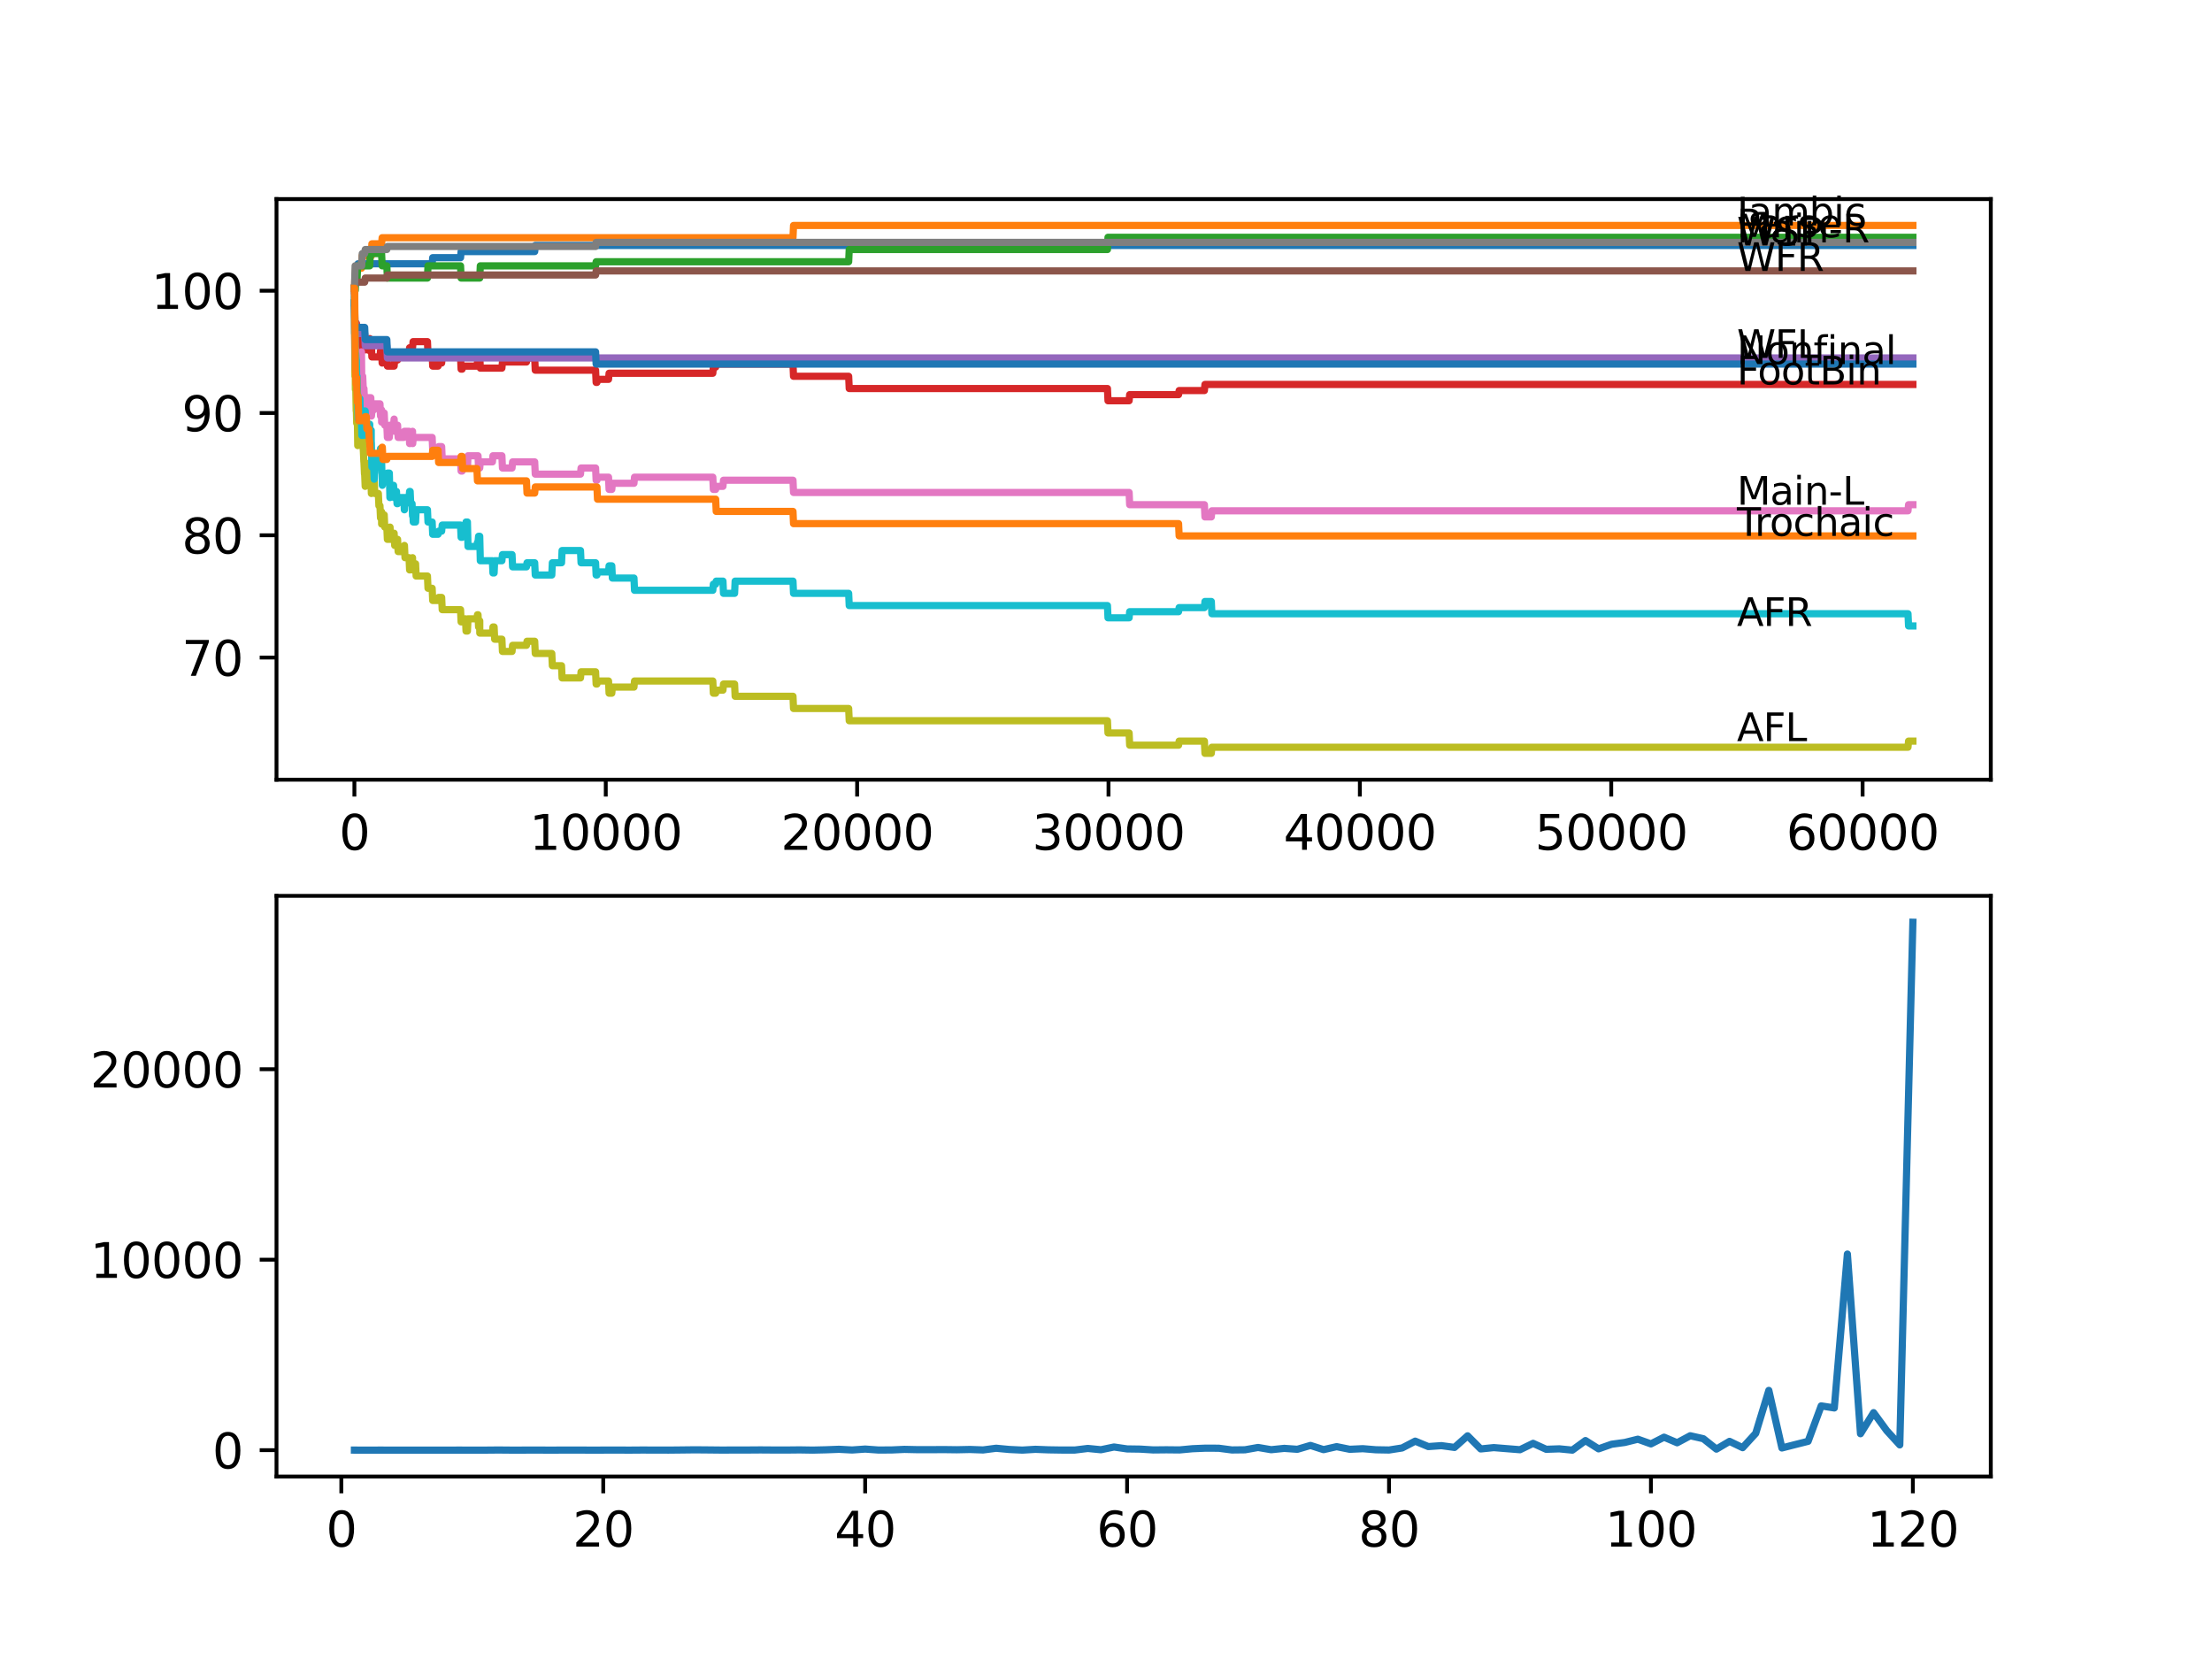 <?xml version="1.0" encoding="utf-8" standalone="no"?>
<!DOCTYPE svg PUBLIC "-//W3C//DTD SVG 1.1//EN"
  "http://www.w3.org/Graphics/SVG/1.1/DTD/svg11.dtd">
<svg xmlns:xlink="http://www.w3.org/1999/xlink" width="460.8pt" height="345.6pt" viewBox="0 0 460.8 345.6" xmlns="http://www.w3.org/2000/svg" version="1.1">
 <defs>
  <style type="text/css">*{stroke-linejoin: round; stroke-linecap: butt}</style>
 </defs>
 <g id="figure_1">
  <g id="patch_1">
   <path d="M 0 345.6 
L 460.8 345.6 
L 460.8 0 
L 0 0 
z
" style="fill: #ffffff"/>
  </g>
  <g id="axes_1">
   <g id="patch_2">
    <path d="M 57.6 162.432 
L 414.72 162.432 
L 414.72 41.472 
L 57.6 41.472 
z
" style="fill: #ffffff"/>
   </g>
   <g id="matplotlib.axis_1">
    <g id="xtick_1">
     <g id="line2d_1">
      <defs>
       <path id="ma159b673d4" d="M 0 0 
L 0 3.5 
" style="stroke: #000000; stroke-width: 0.8"/>
      </defs>
      <g>
       <use xlink:href="#ma159b673d4" x="73.827" y="162.432" style="stroke: #000000; stroke-width: 0.8"/>
      </g>
     </g>
     <g id="text_1">
      <!-- 0 -->
      <g transform="translate(70.646 177.03)scale(0.1 -0.1)">
       <defs>
        <path id="DejaVuSans-30" d="M 2034 4250 
Q 1547 4250 1301 3770 
Q 1056 3291 1056 2328 
Q 1056 1369 1301 889 
Q 1547 409 2034 409 
Q 2525 409 2770 889 
Q 3016 1369 3016 2328 
Q 3016 3291 2770 3770 
Q 2525 4250 2034 4250 
z
M 2034 4750 
Q 2819 4750 3233 4129 
Q 3647 3509 3647 2328 
Q 3647 1150 3233 529 
Q 2819 -91 2034 -91 
Q 1250 -91 836 529 
Q 422 1150 422 2328 
Q 422 3509 836 4129 
Q 1250 4750 2034 4750 
z
" transform="scale(0.016)"/>
       </defs>
       <use xlink:href="#DejaVuSans-30"/>
      </g>
     </g>
    </g>
    <g id="xtick_2">
     <g id="line2d_2">
      <g>
       <use xlink:href="#ma159b673d4" x="126.192" y="162.432" style="stroke: #000000; stroke-width: 0.8"/>
      </g>
     </g>
     <g id="text_2">
      <!-- 10000 -->
      <g transform="translate(110.286 177.03)scale(0.1 -0.1)">
       <defs>
        <path id="DejaVuSans-31" d="M 794 531 
L 1825 531 
L 1825 4091 
L 703 3866 
L 703 4441 
L 1819 4666 
L 2450 4666 
L 2450 531 
L 3481 531 
L 3481 0 
L 794 0 
L 794 531 
z
" transform="scale(0.016)"/>
       </defs>
       <use xlink:href="#DejaVuSans-31"/>
       <use xlink:href="#DejaVuSans-30" x="63.623"/>
       <use xlink:href="#DejaVuSans-30" x="127.246"/>
       <use xlink:href="#DejaVuSans-30" x="190.869"/>
       <use xlink:href="#DejaVuSans-30" x="254.492"/>
      </g>
     </g>
    </g>
    <g id="xtick_3">
     <g id="line2d_3">
      <g>
       <use xlink:href="#ma159b673d4" x="178.556" y="162.432" style="stroke: #000000; stroke-width: 0.8"/>
      </g>
     </g>
     <g id="text_3">
      <!-- 20000 -->
      <g transform="translate(162.65 177.03)scale(0.1 -0.1)">
       <defs>
        <path id="DejaVuSans-32" d="M 1228 531 
L 3431 531 
L 3431 0 
L 469 0 
L 469 531 
Q 828 903 1448 1529 
Q 2069 2156 2228 2338 
Q 2531 2678 2651 2914 
Q 2772 3150 2772 3378 
Q 2772 3750 2511 3984 
Q 2250 4219 1831 4219 
Q 1534 4219 1204 4116 
Q 875 4013 500 3803 
L 500 4441 
Q 881 4594 1212 4672 
Q 1544 4750 1819 4750 
Q 2544 4750 2975 4387 
Q 3406 4025 3406 3419 
Q 3406 3131 3298 2873 
Q 3191 2616 2906 2266 
Q 2828 2175 2409 1742 
Q 1991 1309 1228 531 
z
" transform="scale(0.016)"/>
       </defs>
       <use xlink:href="#DejaVuSans-32"/>
       <use xlink:href="#DejaVuSans-30" x="63.623"/>
       <use xlink:href="#DejaVuSans-30" x="127.246"/>
       <use xlink:href="#DejaVuSans-30" x="190.869"/>
       <use xlink:href="#DejaVuSans-30" x="254.492"/>
      </g>
     </g>
    </g>
    <g id="xtick_4">
     <g id="line2d_4">
      <g>
       <use xlink:href="#ma159b673d4" x="230.921" y="162.432" style="stroke: #000000; stroke-width: 0.8"/>
      </g>
     </g>
     <g id="text_4">
      <!-- 30000 -->
      <g transform="translate(215.015 177.03)scale(0.1 -0.1)">
       <defs>
        <path id="DejaVuSans-33" d="M 2597 2516 
Q 3050 2419 3304 2112 
Q 3559 1806 3559 1356 
Q 3559 666 3084 287 
Q 2609 -91 1734 -91 
Q 1441 -91 1130 -33 
Q 819 25 488 141 
L 488 750 
Q 750 597 1062 519 
Q 1375 441 1716 441 
Q 2309 441 2620 675 
Q 2931 909 2931 1356 
Q 2931 1769 2642 2001 
Q 2353 2234 1838 2234 
L 1294 2234 
L 1294 2753 
L 1863 2753 
Q 2328 2753 2575 2939 
Q 2822 3125 2822 3475 
Q 2822 3834 2567 4026 
Q 2313 4219 1838 4219 
Q 1578 4219 1281 4162 
Q 984 4106 628 3988 
L 628 4550 
Q 988 4650 1302 4700 
Q 1616 4750 1894 4750 
Q 2613 4750 3031 4423 
Q 3450 4097 3450 3541 
Q 3450 3153 3228 2886 
Q 3006 2619 2597 2516 
z
" transform="scale(0.016)"/>
       </defs>
       <use xlink:href="#DejaVuSans-33"/>
       <use xlink:href="#DejaVuSans-30" x="63.623"/>
       <use xlink:href="#DejaVuSans-30" x="127.246"/>
       <use xlink:href="#DejaVuSans-30" x="190.869"/>
       <use xlink:href="#DejaVuSans-30" x="254.492"/>
      </g>
     </g>
    </g>
    <g id="xtick_5">
     <g id="line2d_5">
      <g>
       <use xlink:href="#ma159b673d4" x="283.285" y="162.432" style="stroke: #000000; stroke-width: 0.8"/>
      </g>
     </g>
     <g id="text_5">
      <!-- 40000 -->
      <g transform="translate(267.379 177.03)scale(0.1 -0.1)">
       <defs>
        <path id="DejaVuSans-34" d="M 2419 4116 
L 825 1625 
L 2419 1625 
L 2419 4116 
z
M 2253 4666 
L 3047 4666 
L 3047 1625 
L 3713 1625 
L 3713 1100 
L 3047 1100 
L 3047 0 
L 2419 0 
L 2419 1100 
L 313 1100 
L 313 1709 
L 2253 4666 
z
" transform="scale(0.016)"/>
       </defs>
       <use xlink:href="#DejaVuSans-34"/>
       <use xlink:href="#DejaVuSans-30" x="63.623"/>
       <use xlink:href="#DejaVuSans-30" x="127.246"/>
       <use xlink:href="#DejaVuSans-30" x="190.869"/>
       <use xlink:href="#DejaVuSans-30" x="254.492"/>
      </g>
     </g>
    </g>
    <g id="xtick_6">
     <g id="line2d_6">
      <g>
       <use xlink:href="#ma159b673d4" x="335.65" y="162.432" style="stroke: #000000; stroke-width: 0.8"/>
      </g>
     </g>
     <g id="text_6">
      <!-- 50000 -->
      <g transform="translate(319.744 177.03)scale(0.1 -0.1)">
       <defs>
        <path id="DejaVuSans-35" d="M 691 4666 
L 3169 4666 
L 3169 4134 
L 1269 4134 
L 1269 2991 
Q 1406 3038 1543 3061 
Q 1681 3084 1819 3084 
Q 2600 3084 3056 2656 
Q 3513 2228 3513 1497 
Q 3513 744 3044 326 
Q 2575 -91 1722 -91 
Q 1428 -91 1123 -41 
Q 819 9 494 109 
L 494 744 
Q 775 591 1075 516 
Q 1375 441 1709 441 
Q 2250 441 2565 725 
Q 2881 1009 2881 1497 
Q 2881 1984 2565 2268 
Q 2250 2553 1709 2553 
Q 1456 2553 1204 2497 
Q 953 2441 691 2322 
L 691 4666 
z
" transform="scale(0.016)"/>
       </defs>
       <use xlink:href="#DejaVuSans-35"/>
       <use xlink:href="#DejaVuSans-30" x="63.623"/>
       <use xlink:href="#DejaVuSans-30" x="127.246"/>
       <use xlink:href="#DejaVuSans-30" x="190.869"/>
       <use xlink:href="#DejaVuSans-30" x="254.492"/>
      </g>
     </g>
    </g>
    <g id="xtick_7">
     <g id="line2d_7">
      <g>
       <use xlink:href="#ma159b673d4" x="388.014" y="162.432" style="stroke: #000000; stroke-width: 0.8"/>
      </g>
     </g>
     <g id="text_7">
      <!-- 60000 -->
      <g transform="translate(372.108 177.03)scale(0.1 -0.1)">
       <defs>
        <path id="DejaVuSans-36" d="M 2113 2584 
Q 1688 2584 1439 2293 
Q 1191 2003 1191 1497 
Q 1191 994 1439 701 
Q 1688 409 2113 409 
Q 2538 409 2786 701 
Q 3034 994 3034 1497 
Q 3034 2003 2786 2293 
Q 2538 2584 2113 2584 
z
M 3366 4563 
L 3366 3988 
Q 3128 4100 2886 4159 
Q 2644 4219 2406 4219 
Q 1781 4219 1451 3797 
Q 1122 3375 1075 2522 
Q 1259 2794 1537 2939 
Q 1816 3084 2150 3084 
Q 2853 3084 3261 2657 
Q 3669 2231 3669 1497 
Q 3669 778 3244 343 
Q 2819 -91 2113 -91 
Q 1303 -91 875 529 
Q 447 1150 447 2328 
Q 447 3434 972 4092 
Q 1497 4750 2381 4750 
Q 2619 4750 2861 4703 
Q 3103 4656 3366 4563 
z
" transform="scale(0.016)"/>
       </defs>
       <use xlink:href="#DejaVuSans-36"/>
       <use xlink:href="#DejaVuSans-30" x="63.623"/>
       <use xlink:href="#DejaVuSans-30" x="127.246"/>
       <use xlink:href="#DejaVuSans-30" x="190.869"/>
       <use xlink:href="#DejaVuSans-30" x="254.492"/>
      </g>
     </g>
    </g>
   </g>
   <g id="matplotlib.axis_2">
    <g id="ytick_1">
     <g id="line2d_8">
      <defs>
       <path id="m64210c81cc" d="M 0 0 
L -3.5 0 
" style="stroke: #000000; stroke-width: 0.8"/>
      </defs>
      <g>
       <use xlink:href="#m64210c81cc" x="57.6" y="136.979" style="stroke: #000000; stroke-width: 0.8"/>
      </g>
     </g>
     <g id="text_8">
      <!-- 70 -->
      <g transform="translate(37.875 140.778)scale(0.1 -0.1)">
       <defs>
        <path id="DejaVuSans-37" d="M 525 4666 
L 3525 4666 
L 3525 4397 
L 1831 0 
L 1172 0 
L 2766 4134 
L 525 4134 
L 525 4666 
z
" transform="scale(0.016)"/>
       </defs>
       <use xlink:href="#DejaVuSans-37"/>
       <use xlink:href="#DejaVuSans-30" x="63.623"/>
      </g>
     </g>
    </g>
    <g id="ytick_2">
     <g id="line2d_9">
      <g>
       <use xlink:href="#m64210c81cc" x="57.6" y="111.505" style="stroke: #000000; stroke-width: 0.8"/>
      </g>
     </g>
     <g id="text_9">
      <!-- 80 -->
      <g transform="translate(37.875 115.304)scale(0.1 -0.1)">
       <defs>
        <path id="DejaVuSans-38" d="M 2034 2216 
Q 1584 2216 1326 1975 
Q 1069 1734 1069 1313 
Q 1069 891 1326 650 
Q 1584 409 2034 409 
Q 2484 409 2743 651 
Q 3003 894 3003 1313 
Q 3003 1734 2745 1975 
Q 2488 2216 2034 2216 
z
M 1403 2484 
Q 997 2584 770 2862 
Q 544 3141 544 3541 
Q 544 4100 942 4425 
Q 1341 4750 2034 4750 
Q 2731 4750 3128 4425 
Q 3525 4100 3525 3541 
Q 3525 3141 3298 2862 
Q 3072 2584 2669 2484 
Q 3125 2378 3379 2068 
Q 3634 1759 3634 1313 
Q 3634 634 3220 271 
Q 2806 -91 2034 -91 
Q 1263 -91 848 271 
Q 434 634 434 1313 
Q 434 1759 690 2068 
Q 947 2378 1403 2484 
z
M 1172 3481 
Q 1172 3119 1398 2916 
Q 1625 2713 2034 2713 
Q 2441 2713 2670 2916 
Q 2900 3119 2900 3481 
Q 2900 3844 2670 4047 
Q 2441 4250 2034 4250 
Q 1625 4250 1398 4047 
Q 1172 3844 1172 3481 
z
" transform="scale(0.016)"/>
       </defs>
       <use xlink:href="#DejaVuSans-38"/>
       <use xlink:href="#DejaVuSans-30" x="63.623"/>
      </g>
     </g>
    </g>
    <g id="ytick_3">
     <g id="line2d_10">
      <g>
       <use xlink:href="#m64210c81cc" x="57.6" y="86.031" style="stroke: #000000; stroke-width: 0.8"/>
      </g>
     </g>
     <g id="text_10">
      <!-- 90 -->
      <g transform="translate(37.875 89.83)scale(0.1 -0.1)">
       <defs>
        <path id="DejaVuSans-39" d="M 703 97 
L 703 672 
Q 941 559 1184 500 
Q 1428 441 1663 441 
Q 2288 441 2617 861 
Q 2947 1281 2994 2138 
Q 2813 1869 2534 1725 
Q 2256 1581 1919 1581 
Q 1219 1581 811 2004 
Q 403 2428 403 3163 
Q 403 3881 828 4315 
Q 1253 4750 1959 4750 
Q 2769 4750 3195 4129 
Q 3622 3509 3622 2328 
Q 3622 1225 3098 567 
Q 2575 -91 1691 -91 
Q 1453 -91 1209 -44 
Q 966 3 703 97 
z
M 1959 2075 
Q 2384 2075 2632 2365 
Q 2881 2656 2881 3163 
Q 2881 3666 2632 3958 
Q 2384 4250 1959 4250 
Q 1534 4250 1286 3958 
Q 1038 3666 1038 3163 
Q 1038 2656 1286 2365 
Q 1534 2075 1959 2075 
z
" transform="scale(0.016)"/>
       </defs>
       <use xlink:href="#DejaVuSans-39"/>
       <use xlink:href="#DejaVuSans-30" x="63.623"/>
      </g>
     </g>
    </g>
    <g id="ytick_4">
     <g id="line2d_11">
      <g>
       <use xlink:href="#m64210c81cc" x="57.6" y="60.556" style="stroke: #000000; stroke-width: 0.8"/>
      </g>
     </g>
     <g id="text_11">
      <!-- 100 -->
      <g transform="translate(31.512 64.356)scale(0.1 -0.1)">
       <use xlink:href="#DejaVuSans-31"/>
       <use xlink:href="#DejaVuSans-30" x="63.623"/>
       <use xlink:href="#DejaVuSans-30" x="127.246"/>
      </g>
     </g>
    </g>
   </g>
   <g id="line2d_12">
    <path d="M 73.833 60.047 
L 73.859 60.047 
L 73.974 58.773 
L 73.99 58.773 
L 74.105 57.5 
L 74.246 57.5 
L 74.362 56.226 
L 74.456 56.226 
L 74.571 54.952 
L 90.024 54.952 
L 90.139 53.678 
L 95.941 53.678 
L 96.056 52.405 
L 111.389 52.405 
L 111.504 51.131 
L 398.487 51.131 
L 398.487 51.131 
" clip-path="url(#pbe431dd20f)" style="fill: none; stroke: #1f77b4; stroke-width: 1.5; stroke-linecap: square"/>
   </g>
   <g id="line2d_13">
    <path d="M 73.833 60.556 
L 73.838 60.556 
L 73.953 57.16 
L 73.99 57.16 
L 74.105 55.886 
L 75.299 55.886 
L 75.414 53.339 
L 77.357 53.339 
L 77.472 50.791 
L 79.493 50.791 
L 79.609 49.518 
L 165.193 49.518 
L 165.308 46.97 
L 398.487 46.97 
L 398.487 46.97 
" clip-path="url(#pbe431dd20f)" style="fill: none; stroke: #ff7f0e; stroke-width: 1.5; stroke-linecap: square"/>
   </g>
   <g id="line2d_14">
    <path d="M 73.833 60.047 
L 73.838 60.047 
L 73.859 64.293 
L 73.943 57.924 
L 73.99 57.924 
L 74.016 60.472 
L 74.1 57.924 
L 74.393 57.924 
L 74.508 55.377 
L 77.022 55.377 
L 77.137 52.829 
L 79.493 52.829 
L 79.609 55.377 
L 80.583 55.377 
L 80.698 57.924 
L 89.045 57.924 
L 89.16 55.377 
L 95.941 55.377 
L 96.056 57.924 
L 99.942 57.924 
L 100.057 55.377 
L 124.071 55.377 
L 124.186 54.528 
L 176.792 54.528 
L 176.907 51.98 
L 230.701 51.98 
L 230.816 49.433 
L 398.487 49.433 
L 398.487 49.433 
" clip-path="url(#pbe431dd20f)" style="fill: none; stroke: #2ca02c; stroke-width: 1.5; stroke-linecap: square"/>
   </g>
   <g id="line2d_15">
    <path d="M 73.833 63.104 
L 73.838 63.104 
L 73.943 72.869 
L 73.964 71.383 
L 73.974 71.383 
L 74.021 73.081 
L 74.089 69.897 
L 74.1 69.897 
L 74.22 67.35 
L 74.246 67.35 
L 74.325 69.897 
L 74.356 69.048 
L 74.393 68.199 
L 74.398 70.746 
L 74.456 70.746 
L 74.493 73.294 
L 74.566 72.02 
L 74.602 72.02 
L 74.723 70.322 
L 75.299 70.322 
L 75.414 72.869 
L 75.556 72.869 
L 75.671 71.595 
L 75.817 71.595 
L 75.933 70.322 
L 75.969 70.322 
L 76.084 72.869 
L 76.31 72.869 
L 76.425 72.232 
L 76.828 72.232 
L 76.943 71.383 
L 77.011 71.383 
L 77.022 70.534 
L 77.027 73.081 
L 77.111 73.081 
L 77.247 73.081 
L 77.357 71.808 
L 77.472 74.355 
L 79.153 74.355 
L 79.268 73.081 
L 79.493 73.081 
L 79.609 75.629 
L 79.645 75.629 
L 79.76 74.992 
L 80.038 74.992 
L 80.153 73.718 
L 80.583 73.718 
L 80.698 76.266 
L 82.106 76.266 
L 82.222 74.992 
L 82.824 74.992 
L 82.939 73.718 
L 85.212 73.718 
L 85.327 72.444 
L 85.939 72.444 
L 86.055 71.171 
L 89.045 71.171 
L 89.16 73.718 
L 90.024 73.718 
L 90.139 76.266 
L 91.26 76.266 
L 91.375 75.629 
L 92.003 75.629 
L 92.118 74.355 
L 95.941 74.355 
L 96.056 76.902 
L 96.271 76.902 
L 96.386 76.266 
L 99.35 76.266 
L 99.465 75.416 
L 99.58 75.416 
L 99.696 74.143 
L 99.942 74.143 
L 100.057 76.69 
L 104.555 76.69 
L 104.67 75.416 
L 109.671 75.416 
L 109.786 74.567 
L 111.389 74.567 
L 111.504 77.115 
L 124.071 77.115 
L 124.186 79.662 
L 124.354 79.662 
L 124.469 79.025 
L 126.768 79.025 
L 126.883 77.752 
L 148.489 77.752 
L 148.604 76.478 
L 149.086 76.478 
L 149.201 75.841 
L 165.193 75.841 
L 165.308 78.388 
L 176.792 78.388 
L 176.907 80.936 
L 230.701 80.936 
L 230.816 83.483 
L 235.215 83.483 
L 235.33 82.209 
L 245.52 82.209 
L 245.635 81.36 
L 250.898 81.36 
L 251.013 80.087 
L 398.487 80.087 
L 398.487 80.087 
" clip-path="url(#pbe431dd20f)" style="fill: none; stroke: #d62728; stroke-width: 1.5; stroke-linecap: square"/>
   </g>
   <g id="line2d_16">
    <path d="M 73.833 60.556 
L 73.838 60.556 
L 73.937 67.35 
L 73.958 66.925 
L 73.99 66.925 
L 74.105 69.472 
L 75.969 69.472 
L 76.084 72.02 
L 80.583 72.02 
L 80.698 74.567 
L 398.487 74.567 
L 398.487 74.567 
" clip-path="url(#pbe431dd20f)" style="fill: none; stroke: #9467bd; stroke-width: 1.5; stroke-linecap: square"/>
   </g>
   <g id="line2d_17">
    <path d="M 73.833 60.047 
L 73.843 60.047 
L 73.958 58.773 
L 75.969 58.773 
L 76.084 57.924 
L 80.583 57.924 
L 80.698 57.287 
L 124.071 57.287 
L 124.186 56.438 
L 398.487 56.438 
L 398.487 56.438 
" clip-path="url(#pbe431dd20f)" style="fill: none; stroke: #8c564b; stroke-width: 1.5; stroke-linecap: square"/>
   </g>
   <g id="line2d_18">
    <path d="M 73.833 63.104 
L 73.838 63.104 
L 73.943 75.841 
L 73.969 75.204 
L 74.026 72.657 
L 74.084 73.294 
L 74.1 73.294 
L 74.11 75.841 
L 74.21 74.567 
L 74.246 74.567 
L 74.304 77.115 
L 74.356 75.841 
L 74.493 75.841 
L 74.524 78.388 
L 74.602 75.841 
L 74.969 75.841 
L 75.084 74.567 
L 75.262 74.567 
L 75.299 73.294 
L 75.351 78.388 
L 75.357 78.388 
L 75.556 78.388 
L 75.671 80.936 
L 75.817 80.936 
L 75.933 83.483 
L 75.969 83.483 
L 76.074 86.031 
L 76.079 84.757 
L 76.257 84.757 
L 76.372 82.846 
L 77.247 82.846 
L 77.362 86.667 
L 77.383 86.667 
L 77.498 85.394 
L 77.849 85.394 
L 77.964 84.12 
L 79.153 84.12 
L 79.268 86.667 
L 79.436 86.667 
L 79.493 85.394 
L 79.499 87.941 
L 79.54 87.941 
L 79.588 87.941 
L 79.703 86.031 
L 80.038 86.031 
L 80.153 88.578 
L 80.583 88.578 
L 80.698 91.125 
L 81.106 91.125 
L 81.227 88.578 
L 81.986 88.578 
L 82.101 87.304 
L 82.106 87.304 
L 82.222 89.852 
L 82.593 89.852 
L 82.709 88.578 
L 82.824 88.578 
L 82.939 91.125 
L 84.117 91.125 
L 84.232 89.852 
L 85.212 89.852 
L 85.327 92.399 
L 85.442 92.399 
L 85.557 91.125 
L 85.84 91.125 
L 85.939 89.852 
L 85.945 92.399 
L 85.976 92.399 
L 86.091 91.125 
L 90.024 91.125 
L 90.139 93.673 
L 91.26 93.673 
L 91.375 93.036 
L 92.003 93.036 
L 92.118 95.583 
L 95.941 95.583 
L 96.056 98.131 
L 96.271 98.131 
L 96.386 97.494 
L 97.371 97.494 
L 97.491 94.947 
L 99.58 94.947 
L 99.696 97.494 
L 99.936 97.494 
L 100.052 96.22 
L 102.576 96.22 
L 102.691 94.947 
L 104.555 94.947 
L 104.67 97.494 
L 106.665 97.494 
L 106.78 96.22 
L 111.389 96.22 
L 111.504 98.768 
L 120.929 98.768 
L 121.045 97.494 
L 124.071 97.494 
L 124.186 100.041 
L 124.354 100.041 
L 124.469 99.405 
L 126.768 99.405 
L 126.883 101.952 
L 127.449 101.952 
L 127.564 100.678 
L 132.067 100.678 
L 132.182 99.405 
L 148.489 99.405 
L 148.604 101.952 
L 149.086 101.952 
L 149.201 101.315 
L 150.604 101.315 
L 150.719 100.041 
L 165.193 100.041 
L 165.308 102.589 
L 235.215 102.589 
L 235.33 105.136 
L 250.898 105.136 
L 251.013 107.684 
L 252.338 107.684 
L 252.453 106.41 
L 397.471 106.41 
L 397.587 105.136 
L 398.487 105.136 
L 398.487 105.136 
" clip-path="url(#pbe431dd20f)" style="fill: none; stroke: #e377c2; stroke-width: 1.5; stroke-linecap: square"/>
   </g>
   <g id="line2d_19">
    <path d="M 73.833 60.047 
L 73.843 60.047 
L 73.979 55.377 
L 75.346 55.377 
L 75.461 52.829 
L 75.969 52.829 
L 76.084 51.98 
L 80.583 51.98 
L 80.698 51.343 
L 124.071 51.343 
L 124.186 50.494 
L 398.487 50.494 
L 398.487 50.494 
" clip-path="url(#pbe431dd20f)" style="fill: none; stroke: #7f7f7f; stroke-width: 1.5; stroke-linecap: square"/>
   </g>
   <g id="line2d_20">
    <path d="M 73.833 63.104 
L 73.838 63.104 
L 73.943 78.388 
L 73.974 75.629 
L 73.99 74.78 
L 74.032 81.148 
L 74.058 79.238 
L 74.084 79.238 
L 74.205 85.606 
L 74.246 85.606 
L 74.304 88.153 
L 74.356 86.031 
L 74.393 85.181 
L 74.398 87.729 
L 74.456 87.729 
L 74.524 92.824 
L 74.571 91.55 
L 74.592 91.55 
L 74.712 88.578 
L 74.927 88.578 
L 74.969 91.125 
L 75.037 89.852 
L 75.262 89.852 
L 75.299 88.578 
L 75.304 91.125 
L 75.367 91.125 
L 75.556 91.125 
L 75.671 93.673 
L 75.686 93.673 
L 75.802 96.22 
L 75.817 96.22 
L 75.933 98.768 
L 75.969 98.768 
L 76.074 101.315 
L 76.079 100.041 
L 76.257 100.041 
L 76.372 98.131 
L 76.828 98.131 
L 76.943 97.282 
L 77.011 97.282 
L 77.022 96.433 
L 77.027 98.98 
L 77.111 98.98 
L 77.247 98.98 
L 77.362 102.801 
L 77.383 102.801 
L 77.498 101.527 
L 77.849 101.527 
L 77.959 100.254 
L 78.074 102.801 
L 78.818 102.801 
L 78.933 105.349 
L 79.153 105.349 
L 79.268 107.896 
L 79.436 107.896 
L 79.493 106.622 
L 79.499 109.17 
L 79.54 109.17 
L 79.588 109.17 
L 79.703 107.259 
L 80.038 107.259 
L 80.153 109.807 
L 80.583 109.807 
L 80.698 112.354 
L 81.106 112.354 
L 81.227 109.807 
L 81.253 109.807 
L 81.368 112.354 
L 81.986 112.354 
L 82.101 111.08 
L 82.106 111.08 
L 82.222 113.628 
L 82.593 113.628 
L 82.709 112.354 
L 82.824 112.354 
L 82.939 114.901 
L 84.117 114.901 
L 84.232 113.628 
L 84.253 113.628 
L 84.368 116.175 
L 85.212 116.175 
L 85.327 118.723 
L 85.442 118.723 
L 85.557 117.449 
L 85.84 117.449 
L 85.939 116.175 
L 85.945 118.723 
L 85.976 118.723 
L 86.091 117.449 
L 86.573 117.449 
L 86.688 119.996 
L 89.045 119.996 
L 89.16 122.544 
L 90.024 122.544 
L 90.139 125.091 
L 91.26 125.091 
L 91.375 124.454 
L 92.003 124.454 
L 92.118 127.002 
L 95.941 127.002 
L 96.056 129.549 
L 96.271 129.549 
L 96.386 128.912 
L 96.967 128.912 
L 97.083 131.46 
L 97.371 131.46 
L 97.491 128.912 
L 99.35 128.912 
L 99.465 128.063 
L 99.58 128.063 
L 99.696 130.61 
L 99.936 130.61 
L 99.942 129.337 
L 99.947 131.884 
L 100.041 131.884 
L 102.576 131.884 
L 102.691 130.61 
L 102.932 130.61 
L 103.047 133.158 
L 104.555 133.158 
L 104.67 135.705 
L 106.665 135.705 
L 106.78 134.432 
L 109.671 134.432 
L 109.786 133.582 
L 111.389 133.582 
L 111.504 136.13 
L 114.949 136.13 
L 115.065 138.677 
L 116.976 138.677 
L 117.091 141.225 
L 120.929 141.225 
L 121.045 139.951 
L 124.071 139.951 
L 124.186 142.498 
L 124.354 142.498 
L 124.469 141.862 
L 126.768 141.862 
L 126.883 144.409 
L 127.449 144.409 
L 127.564 143.135 
L 132.067 143.135 
L 132.182 141.862 
L 148.489 141.862 
L 148.604 144.409 
L 149.086 144.409 
L 149.201 143.772 
L 150.604 143.772 
L 150.719 142.498 
L 153.029 142.498 
L 153.144 145.046 
L 165.193 145.046 
L 165.308 147.593 
L 176.792 147.593 
L 176.907 150.141 
L 230.701 150.141 
L 230.816 152.688 
L 235.215 152.688 
L 235.33 155.236 
L 245.52 155.236 
L 245.635 154.386 
L 250.898 154.386 
L 251.013 156.934 
L 252.338 156.934 
L 252.453 155.66 
L 397.471 155.66 
L 397.587 154.386 
L 398.487 154.386 
L 398.487 154.386 
" clip-path="url(#pbe431dd20f)" style="fill: none; stroke: #bcbd22; stroke-width: 1.5; stroke-linecap: square"/>
   </g>
   <g id="line2d_21">
    <path d="M 73.833 63.104 
L 73.854 63.104 
L 73.869 61.83 
L 73.885 69.472 
L 73.937 67.774 
L 74.053 76.902 
L 74.063 76.266 
L 74.084 76.266 
L 74.11 73.718 
L 74.199 74.992 
L 74.246 74.992 
L 74.325 80.087 
L 74.362 78.388 
L 74.393 78.388 
L 74.493 83.483 
L 74.508 82.209 
L 74.524 82.209 
L 74.602 87.304 
L 74.639 86.455 
L 74.697 86.455 
L 74.812 85.606 
L 74.927 85.606 
L 74.969 83.059 
L 75.037 85.606 
L 75.262 85.606 
L 75.383 90.701 
L 75.556 90.701 
L 75.671 89.427 
L 75.686 89.427 
L 75.802 86.88 
L 75.817 86.88 
L 75.933 85.606 
L 76.074 85.606 
L 76.189 88.153 
L 76.257 88.153 
L 76.31 90.701 
L 76.367 90.064 
L 76.828 90.064 
L 76.943 89.215 
L 77.011 89.215 
L 77.022 88.366 
L 77.027 90.913 
L 77.111 90.913 
L 77.247 90.913 
L 77.331 89.639 
L 77.336 92.187 
L 77.352 92.187 
L 77.357 92.187 
L 77.477 97.282 
L 77.849 97.282 
L 77.959 99.829 
L 78.074 97.282 
L 78.818 97.282 
L 78.933 94.734 
L 79.153 94.734 
L 79.268 93.461 
L 79.436 93.461 
L 79.556 98.555 
L 79.588 98.555 
L 79.645 101.103 
L 79.698 100.466 
L 80.038 100.466 
L 80.153 99.192 
L 80.583 99.192 
L 80.698 98.555 
L 81.106 98.555 
L 81.227 103.65 
L 81.253 103.65 
L 81.368 101.103 
L 81.986 101.103 
L 82.101 103.65 
L 82.106 103.65 
L 82.222 102.377 
L 82.593 102.377 
L 82.709 104.924 
L 82.824 104.924 
L 82.939 103.65 
L 84.117 103.65 
L 84.232 106.198 
L 84.253 106.198 
L 84.368 103.65 
L 85.212 103.65 
L 85.327 102.377 
L 85.442 102.377 
L 85.557 104.924 
L 85.84 104.924 
L 85.939 107.471 
L 85.95 106.198 
L 85.976 106.198 
L 86.091 108.745 
L 86.573 108.745 
L 86.688 106.198 
L 89.045 106.198 
L 89.16 108.745 
L 90.024 108.745 
L 90.139 111.293 
L 91.26 111.293 
L 91.375 110.656 
L 92.003 110.656 
L 92.118 109.382 
L 95.941 109.382 
L 96.056 111.929 
L 96.271 111.929 
L 96.386 111.293 
L 96.967 111.293 
L 97.083 108.745 
L 97.371 108.745 
L 97.491 113.84 
L 99.35 113.84 
L 99.465 112.991 
L 99.58 112.991 
L 99.696 111.717 
L 99.936 111.717 
L 100.057 116.812 
L 102.576 116.812 
L 102.691 119.359 
L 102.932 119.359 
L 103.047 116.812 
L 104.555 116.812 
L 104.67 115.538 
L 106.665 115.538 
L 106.78 118.086 
L 109.671 118.086 
L 109.786 117.237 
L 111.389 117.237 
L 111.504 119.784 
L 114.949 119.784 
L 115.065 117.237 
L 116.976 117.237 
L 117.091 114.689 
L 120.929 114.689 
L 121.045 117.237 
L 124.071 117.237 
L 124.186 119.784 
L 124.354 119.784 
L 124.469 119.147 
L 126.768 119.147 
L 126.883 117.873 
L 127.449 117.873 
L 127.564 120.421 
L 132.067 120.421 
L 132.182 122.968 
L 148.489 122.968 
L 148.604 121.695 
L 149.086 121.695 
L 149.201 121.058 
L 150.604 121.058 
L 150.719 123.605 
L 153.029 123.605 
L 153.144 121.058 
L 165.193 121.058 
L 165.308 123.605 
L 176.792 123.605 
L 176.907 126.152 
L 230.701 126.152 
L 230.816 128.7 
L 235.215 128.7 
L 235.33 127.426 
L 245.52 127.426 
L 245.635 126.577 
L 250.898 126.577 
L 251.013 125.303 
L 252.338 125.303 
L 252.453 127.851 
L 397.471 127.851 
L 397.587 130.398 
L 398.487 130.398 
L 398.487 130.398 
" clip-path="url(#pbe431dd20f)" style="fill: none; stroke: #17becf; stroke-width: 1.5; stroke-linecap: square"/>
   </g>
   <g id="line2d_22">
    <path d="M 73.833 63.104 
L 73.843 63.104 
L 73.964 68.199 
L 75.969 68.199 
L 76.084 70.746 
L 80.583 70.746 
L 80.698 73.294 
L 124.071 73.294 
L 124.186 75.841 
L 398.487 75.841 
L 398.487 75.841 
" clip-path="url(#pbe431dd20f)" style="fill: none; stroke: #1f77b4; stroke-width: 1.5; stroke-linecap: square"/>
   </g>
   <g id="line2d_23">
    <path d="M 73.833 60.047 
L 73.88 60.047 
L 74.026 77.454 
L 74.053 77.454 
L 74.168 80.002 
L 74.246 80.002 
L 74.325 78.728 
L 74.33 81.275 
L 74.351 81.275 
L 74.356 81.275 
L 74.456 83.823 
L 74.466 82.549 
L 74.602 82.549 
L 74.723 87.644 
L 75.969 87.644 
L 76.084 86.795 
L 76.31 86.795 
L 76.425 89.342 
L 76.828 89.342 
L 76.943 91.89 
L 77.011 91.89 
L 77.126 94.437 
L 79.493 94.437 
L 79.609 93.163 
L 79.645 93.163 
L 79.76 95.711 
L 80.583 95.711 
L 80.698 95.074 
L 90.024 95.074 
L 90.139 93.8 
L 91.26 93.8 
L 91.375 96.348 
L 95.941 96.348 
L 96.056 95.074 
L 96.271 95.074 
L 96.386 97.621 
L 99.35 97.621 
L 99.465 100.169 
L 109.671 100.169 
L 109.786 102.716 
L 111.389 102.716 
L 111.504 101.443 
L 124.354 101.443 
L 124.469 103.99 
L 149.086 103.99 
L 149.201 106.537 
L 165.193 106.537 
L 165.308 109.085 
L 245.52 109.085 
L 245.635 111.632 
L 398.487 111.632 
L 398.487 111.632 
" clip-path="url(#pbe431dd20f)" style="fill: none; stroke: #ff7f0e; stroke-width: 1.5; stroke-linecap: square"/>
   </g>
   <g id="patch_3">
    <path d="M 57.6 162.432 
L 57.6 41.472 
" style="fill: none; stroke: #000000; stroke-width: 0.8; stroke-linejoin: miter; stroke-linecap: square"/>
   </g>
   <g id="patch_4">
    <path d="M 414.72 162.432 
L 414.72 41.472 
" style="fill: none; stroke: #000000; stroke-width: 0.8; stroke-linejoin: miter; stroke-linecap: square"/>
   </g>
   <g id="patch_5">
    <path d="M 57.6 162.432 
L 414.72 162.432 
" style="fill: none; stroke: #000000; stroke-width: 0.8; stroke-linejoin: miter; stroke-linecap: square"/>
   </g>
   <g id="patch_6">
    <path d="M 57.6 41.472 
L 414.72 41.472 
" style="fill: none; stroke: #000000; stroke-width: 0.8; stroke-linejoin: miter; stroke-linecap: square"/>
   </g>
   <g id="text_12">
    <!-- WSP -->
    <g transform="translate(361.832 51.131)scale(0.08 -0.08)">
     <defs>
      <path id="DejaVuSans-57" d="M 213 4666 
L 850 4666 
L 1831 722 
L 2809 4666 
L 3519 4666 
L 4500 722 
L 5478 4666 
L 6119 4666 
L 4947 0 
L 4153 0 
L 3169 4050 
L 2175 0 
L 1381 0 
L 213 4666 
z
" transform="scale(0.016)"/>
      <path id="DejaVuSans-53" d="M 3425 4513 
L 3425 3897 
Q 3066 4069 2747 4153 
Q 2428 4238 2131 4238 
Q 1616 4238 1336 4038 
Q 1056 3838 1056 3469 
Q 1056 3159 1242 3001 
Q 1428 2844 1947 2747 
L 2328 2669 
Q 3034 2534 3370 2195 
Q 3706 1856 3706 1288 
Q 3706 609 3251 259 
Q 2797 -91 1919 -91 
Q 1588 -91 1214 -16 
Q 841 59 441 206 
L 441 856 
Q 825 641 1194 531 
Q 1563 422 1919 422 
Q 2459 422 2753 634 
Q 3047 847 3047 1241 
Q 3047 1584 2836 1778 
Q 2625 1972 2144 2069 
L 1759 2144 
Q 1053 2284 737 2584 
Q 422 2884 422 3419 
Q 422 4038 858 4394 
Q 1294 4750 2059 4750 
Q 2388 4750 2728 4690 
Q 3069 4631 3425 4513 
z
" transform="scale(0.016)"/>
      <path id="DejaVuSans-50" d="M 1259 4147 
L 1259 2394 
L 2053 2394 
Q 2494 2394 2734 2622 
Q 2975 2850 2975 3272 
Q 2975 3691 2734 3919 
Q 2494 4147 2053 4147 
L 1259 4147 
z
M 628 4666 
L 2053 4666 
Q 2838 4666 3239 4311 
Q 3641 3956 3641 3272 
Q 3641 2581 3239 2228 
Q 2838 1875 2053 1875 
L 1259 1875 
L 1259 0 
L 628 0 
L 628 4666 
z
" transform="scale(0.016)"/>
     </defs>
     <use xlink:href="#DejaVuSans-57"/>
     <use xlink:href="#DejaVuSans-53" x="98.877"/>
     <use xlink:href="#DejaVuSans-50" x="162.354"/>
    </g>
   </g>
   <g id="text_13">
    <!-- Iambic -->
    <g transform="translate(361.832 46.97)scale(0.08 -0.08)">
     <defs>
      <path id="DejaVuSans-49" d="M 628 4666 
L 1259 4666 
L 1259 0 
L 628 0 
L 628 4666 
z
" transform="scale(0.016)"/>
      <path id="DejaVuSans-61" d="M 2194 1759 
Q 1497 1759 1228 1600 
Q 959 1441 959 1056 
Q 959 750 1161 570 
Q 1363 391 1709 391 
Q 2188 391 2477 730 
Q 2766 1069 2766 1631 
L 2766 1759 
L 2194 1759 
z
M 3341 1997 
L 3341 0 
L 2766 0 
L 2766 531 
Q 2569 213 2275 61 
Q 1981 -91 1556 -91 
Q 1019 -91 701 211 
Q 384 513 384 1019 
Q 384 1609 779 1909 
Q 1175 2209 1959 2209 
L 2766 2209 
L 2766 2266 
Q 2766 2663 2505 2880 
Q 2244 3097 1772 3097 
Q 1472 3097 1187 3025 
Q 903 2953 641 2809 
L 641 3341 
Q 956 3463 1253 3523 
Q 1550 3584 1831 3584 
Q 2591 3584 2966 3190 
Q 3341 2797 3341 1997 
z
" transform="scale(0.016)"/>
      <path id="DejaVuSans-6d" d="M 3328 2828 
Q 3544 3216 3844 3400 
Q 4144 3584 4550 3584 
Q 5097 3584 5394 3201 
Q 5691 2819 5691 2113 
L 5691 0 
L 5113 0 
L 5113 2094 
Q 5113 2597 4934 2840 
Q 4756 3084 4391 3084 
Q 3944 3084 3684 2787 
Q 3425 2491 3425 1978 
L 3425 0 
L 2847 0 
L 2847 2094 
Q 2847 2600 2669 2842 
Q 2491 3084 2119 3084 
Q 1678 3084 1418 2786 
Q 1159 2488 1159 1978 
L 1159 0 
L 581 0 
L 581 3500 
L 1159 3500 
L 1159 2956 
Q 1356 3278 1631 3431 
Q 1906 3584 2284 3584 
Q 2666 3584 2933 3390 
Q 3200 3197 3328 2828 
z
" transform="scale(0.016)"/>
      <path id="DejaVuSans-62" d="M 3116 1747 
Q 3116 2381 2855 2742 
Q 2594 3103 2138 3103 
Q 1681 3103 1420 2742 
Q 1159 2381 1159 1747 
Q 1159 1113 1420 752 
Q 1681 391 2138 391 
Q 2594 391 2855 752 
Q 3116 1113 3116 1747 
z
M 1159 2969 
Q 1341 3281 1617 3432 
Q 1894 3584 2278 3584 
Q 2916 3584 3314 3078 
Q 3713 2572 3713 1747 
Q 3713 922 3314 415 
Q 2916 -91 2278 -91 
Q 1894 -91 1617 61 
Q 1341 213 1159 525 
L 1159 0 
L 581 0 
L 581 4863 
L 1159 4863 
L 1159 2969 
z
" transform="scale(0.016)"/>
      <path id="DejaVuSans-69" d="M 603 3500 
L 1178 3500 
L 1178 0 
L 603 0 
L 603 3500 
z
M 603 4863 
L 1178 4863 
L 1178 4134 
L 603 4134 
L 603 4863 
z
" transform="scale(0.016)"/>
      <path id="DejaVuSans-63" d="M 3122 3366 
L 3122 2828 
Q 2878 2963 2633 3030 
Q 2388 3097 2138 3097 
Q 1578 3097 1268 2742 
Q 959 2388 959 1747 
Q 959 1106 1268 751 
Q 1578 397 2138 397 
Q 2388 397 2633 464 
Q 2878 531 3122 666 
L 3122 134 
Q 2881 22 2623 -34 
Q 2366 -91 2075 -91 
Q 1284 -91 818 406 
Q 353 903 353 1747 
Q 353 2603 823 3093 
Q 1294 3584 2113 3584 
Q 2378 3584 2631 3529 
Q 2884 3475 3122 3366 
z
" transform="scale(0.016)"/>
     </defs>
     <use xlink:href="#DejaVuSans-49"/>
     <use xlink:href="#DejaVuSans-61" x="29.492"/>
     <use xlink:href="#DejaVuSans-6d" x="90.771"/>
     <use xlink:href="#DejaVuSans-62" x="188.184"/>
     <use xlink:href="#DejaVuSans-69" x="251.66"/>
     <use xlink:href="#DejaVuSans-63" x="279.443"/>
    </g>
   </g>
   <g id="text_14">
    <!-- Parse -->
    <g transform="translate(361.832 49.433)scale(0.08 -0.08)">
     <defs>
      <path id="DejaVuSans-72" d="M 2631 2963 
Q 2534 3019 2420 3045 
Q 2306 3072 2169 3072 
Q 1681 3072 1420 2755 
Q 1159 2438 1159 1844 
L 1159 0 
L 581 0 
L 581 3500 
L 1159 3500 
L 1159 2956 
Q 1341 3275 1631 3429 
Q 1922 3584 2338 3584 
Q 2397 3584 2469 3576 
Q 2541 3569 2628 3553 
L 2631 2963 
z
" transform="scale(0.016)"/>
      <path id="DejaVuSans-73" d="M 2834 3397 
L 2834 2853 
Q 2591 2978 2328 3040 
Q 2066 3103 1784 3103 
Q 1356 3103 1142 2972 
Q 928 2841 928 2578 
Q 928 2378 1081 2264 
Q 1234 2150 1697 2047 
L 1894 2003 
Q 2506 1872 2764 1633 
Q 3022 1394 3022 966 
Q 3022 478 2636 193 
Q 2250 -91 1575 -91 
Q 1294 -91 989 -36 
Q 684 19 347 128 
L 347 722 
Q 666 556 975 473 
Q 1284 391 1588 391 
Q 1994 391 2212 530 
Q 2431 669 2431 922 
Q 2431 1156 2273 1281 
Q 2116 1406 1581 1522 
L 1381 1569 
Q 847 1681 609 1914 
Q 372 2147 372 2553 
Q 372 3047 722 3315 
Q 1072 3584 1716 3584 
Q 2034 3584 2315 3537 
Q 2597 3491 2834 3397 
z
" transform="scale(0.016)"/>
      <path id="DejaVuSans-65" d="M 3597 1894 
L 3597 1613 
L 953 1613 
Q 991 1019 1311 708 
Q 1631 397 2203 397 
Q 2534 397 2845 478 
Q 3156 559 3463 722 
L 3463 178 
Q 3153 47 2828 -22 
Q 2503 -91 2169 -91 
Q 1331 -91 842 396 
Q 353 884 353 1716 
Q 353 2575 817 3079 
Q 1281 3584 2069 3584 
Q 2775 3584 3186 3129 
Q 3597 2675 3597 1894 
z
M 3022 2063 
Q 3016 2534 2758 2815 
Q 2500 3097 2075 3097 
Q 1594 3097 1305 2825 
Q 1016 2553 972 2059 
L 3022 2063 
z
" transform="scale(0.016)"/>
     </defs>
     <use xlink:href="#DejaVuSans-50"/>
     <use xlink:href="#DejaVuSans-61" x="55.803"/>
     <use xlink:href="#DejaVuSans-72" x="117.082"/>
     <use xlink:href="#DejaVuSans-73" x="158.195"/>
     <use xlink:href="#DejaVuSans-65" x="210.295"/>
    </g>
   </g>
   <g id="text_15">
    <!-- FootBin -->
    <g transform="translate(361.832 80.087)scale(0.08 -0.08)">
     <defs>
      <path id="DejaVuSans-46" d="M 628 4666 
L 3309 4666 
L 3309 4134 
L 1259 4134 
L 1259 2759 
L 3109 2759 
L 3109 2228 
L 1259 2228 
L 1259 0 
L 628 0 
L 628 4666 
z
" transform="scale(0.016)"/>
      <path id="DejaVuSans-6f" d="M 1959 3097 
Q 1497 3097 1228 2736 
Q 959 2375 959 1747 
Q 959 1119 1226 758 
Q 1494 397 1959 397 
Q 2419 397 2687 759 
Q 2956 1122 2956 1747 
Q 2956 2369 2687 2733 
Q 2419 3097 1959 3097 
z
M 1959 3584 
Q 2709 3584 3137 3096 
Q 3566 2609 3566 1747 
Q 3566 888 3137 398 
Q 2709 -91 1959 -91 
Q 1206 -91 779 398 
Q 353 888 353 1747 
Q 353 2609 779 3096 
Q 1206 3584 1959 3584 
z
" transform="scale(0.016)"/>
      <path id="DejaVuSans-74" d="M 1172 4494 
L 1172 3500 
L 2356 3500 
L 2356 3053 
L 1172 3053 
L 1172 1153 
Q 1172 725 1289 603 
Q 1406 481 1766 481 
L 2356 481 
L 2356 0 
L 1766 0 
Q 1100 0 847 248 
Q 594 497 594 1153 
L 594 3053 
L 172 3053 
L 172 3500 
L 594 3500 
L 594 4494 
L 1172 4494 
z
" transform="scale(0.016)"/>
      <path id="DejaVuSans-42" d="M 1259 2228 
L 1259 519 
L 2272 519 
Q 2781 519 3026 730 
Q 3272 941 3272 1375 
Q 3272 1813 3026 2020 
Q 2781 2228 2272 2228 
L 1259 2228 
z
M 1259 4147 
L 1259 2741 
L 2194 2741 
Q 2656 2741 2882 2914 
Q 3109 3088 3109 3444 
Q 3109 3797 2882 3972 
Q 2656 4147 2194 4147 
L 1259 4147 
z
M 628 4666 
L 2241 4666 
Q 2963 4666 3353 4366 
Q 3744 4066 3744 3513 
Q 3744 3084 3544 2831 
Q 3344 2578 2956 2516 
Q 3422 2416 3680 2098 
Q 3938 1781 3938 1306 
Q 3938 681 3513 340 
Q 3088 0 2303 0 
L 628 0 
L 628 4666 
z
" transform="scale(0.016)"/>
      <path id="DejaVuSans-6e" d="M 3513 2113 
L 3513 0 
L 2938 0 
L 2938 2094 
Q 2938 2591 2744 2837 
Q 2550 3084 2163 3084 
Q 1697 3084 1428 2787 
Q 1159 2491 1159 1978 
L 1159 0 
L 581 0 
L 581 3500 
L 1159 3500 
L 1159 2956 
Q 1366 3272 1645 3428 
Q 1925 3584 2291 3584 
Q 2894 3584 3203 3211 
Q 3513 2838 3513 2113 
z
" transform="scale(0.016)"/>
     </defs>
     <use xlink:href="#DejaVuSans-46"/>
     <use xlink:href="#DejaVuSans-6f" x="53.895"/>
     <use xlink:href="#DejaVuSans-6f" x="115.076"/>
     <use xlink:href="#DejaVuSans-74" x="176.258"/>
     <use xlink:href="#DejaVuSans-42" x="215.467"/>
     <use xlink:href="#DejaVuSans-69" x="284.07"/>
     <use xlink:href="#DejaVuSans-6e" x="311.854"/>
    </g>
   </g>
   <g id="text_16">
    <!-- WFL -->
    <g transform="translate(361.832 74.567)scale(0.08 -0.08)">
     <defs>
      <path id="DejaVuSans-4c" d="M 628 4666 
L 1259 4666 
L 1259 531 
L 3531 531 
L 3531 0 
L 628 0 
L 628 4666 
z
" transform="scale(0.016)"/>
     </defs>
     <use xlink:href="#DejaVuSans-57"/>
     <use xlink:href="#DejaVuSans-46" x="98.877"/>
     <use xlink:href="#DejaVuSans-4c" x="156.396"/>
    </g>
   </g>
   <g id="text_17">
    <!-- WFR -->
    <g transform="translate(361.832 56.438)scale(0.08 -0.08)">
     <defs>
      <path id="DejaVuSans-52" d="M 2841 2188 
Q 3044 2119 3236 1894 
Q 3428 1669 3622 1275 
L 4263 0 
L 3584 0 
L 2988 1197 
Q 2756 1666 2539 1819 
Q 2322 1972 1947 1972 
L 1259 1972 
L 1259 0 
L 628 0 
L 628 4666 
L 2053 4666 
Q 2853 4666 3247 4331 
Q 3641 3997 3641 3322 
Q 3641 2881 3436 2590 
Q 3231 2300 2841 2188 
z
M 1259 4147 
L 1259 2491 
L 2053 2491 
Q 2509 2491 2742 2702 
Q 2975 2913 2975 3322 
Q 2975 3731 2742 3939 
Q 2509 4147 2053 4147 
L 1259 4147 
z
" transform="scale(0.016)"/>
     </defs>
     <use xlink:href="#DejaVuSans-57"/>
     <use xlink:href="#DejaVuSans-46" x="98.877"/>
     <use xlink:href="#DejaVuSans-52" x="156.396"/>
    </g>
   </g>
   <g id="text_18">
    <!-- Main-L -->
    <g transform="translate(361.832 105.136)scale(0.08 -0.08)">
     <defs>
      <path id="DejaVuSans-4d" d="M 628 4666 
L 1569 4666 
L 2759 1491 
L 3956 4666 
L 4897 4666 
L 4897 0 
L 4281 0 
L 4281 4097 
L 3078 897 
L 2444 897 
L 1241 4097 
L 1241 0 
L 628 0 
L 628 4666 
z
" transform="scale(0.016)"/>
      <path id="DejaVuSans-2d" d="M 313 2009 
L 1997 2009 
L 1997 1497 
L 313 1497 
L 313 2009 
z
" transform="scale(0.016)"/>
     </defs>
     <use xlink:href="#DejaVuSans-4d"/>
     <use xlink:href="#DejaVuSans-61" x="86.279"/>
     <use xlink:href="#DejaVuSans-69" x="147.559"/>
     <use xlink:href="#DejaVuSans-6e" x="175.342"/>
     <use xlink:href="#DejaVuSans-2d" x="238.721"/>
     <use xlink:href="#DejaVuSans-4c" x="274.805"/>
    </g>
   </g>
   <g id="text_19">
    <!-- Main-R -->
    <g transform="translate(361.832 50.494)scale(0.08 -0.08)">
     <use xlink:href="#DejaVuSans-4d"/>
     <use xlink:href="#DejaVuSans-61" x="86.279"/>
     <use xlink:href="#DejaVuSans-69" x="147.559"/>
     <use xlink:href="#DejaVuSans-6e" x="175.342"/>
     <use xlink:href="#DejaVuSans-2d" x="238.721"/>
     <use xlink:href="#DejaVuSans-52" x="274.805"/>
    </g>
   </g>
   <g id="text_20">
    <!-- AFL -->
    <g transform="translate(361.832 154.386)scale(0.08 -0.08)">
     <defs>
      <path id="DejaVuSans-41" d="M 2188 4044 
L 1331 1722 
L 3047 1722 
L 2188 4044 
z
M 1831 4666 
L 2547 4666 
L 4325 0 
L 3669 0 
L 3244 1197 
L 1141 1197 
L 716 0 
L 50 0 
L 1831 4666 
z
" transform="scale(0.016)"/>
     </defs>
     <use xlink:href="#DejaVuSans-41"/>
     <use xlink:href="#DejaVuSans-46" x="68.408"/>
     <use xlink:href="#DejaVuSans-4c" x="125.928"/>
    </g>
   </g>
   <g id="text_21">
    <!-- AFR -->
    <g transform="translate(361.832 130.398)scale(0.08 -0.08)">
     <use xlink:href="#DejaVuSans-41"/>
     <use xlink:href="#DejaVuSans-46" x="68.408"/>
     <use xlink:href="#DejaVuSans-52" x="125.928"/>
    </g>
   </g>
   <g id="text_22">
    <!-- Nonfinal -->
    <g transform="translate(361.832 75.841)scale(0.08 -0.08)">
     <defs>
      <path id="DejaVuSans-4e" d="M 628 4666 
L 1478 4666 
L 3547 763 
L 3547 4666 
L 4159 4666 
L 4159 0 
L 3309 0 
L 1241 3903 
L 1241 0 
L 628 0 
L 628 4666 
z
" transform="scale(0.016)"/>
      <path id="DejaVuSans-66" d="M 2375 4863 
L 2375 4384 
L 1825 4384 
Q 1516 4384 1395 4259 
Q 1275 4134 1275 3809 
L 1275 3500 
L 2222 3500 
L 2222 3053 
L 1275 3053 
L 1275 0 
L 697 0 
L 697 3053 
L 147 3053 
L 147 3500 
L 697 3500 
L 697 3744 
Q 697 4328 969 4595 
Q 1241 4863 1831 4863 
L 2375 4863 
z
" transform="scale(0.016)"/>
      <path id="DejaVuSans-6c" d="M 603 4863 
L 1178 4863 
L 1178 0 
L 603 0 
L 603 4863 
z
" transform="scale(0.016)"/>
     </defs>
     <use xlink:href="#DejaVuSans-4e"/>
     <use xlink:href="#DejaVuSans-6f" x="74.805"/>
     <use xlink:href="#DejaVuSans-6e" x="135.986"/>
     <use xlink:href="#DejaVuSans-66" x="199.365"/>
     <use xlink:href="#DejaVuSans-69" x="234.57"/>
     <use xlink:href="#DejaVuSans-6e" x="262.354"/>
     <use xlink:href="#DejaVuSans-61" x="325.732"/>
     <use xlink:href="#DejaVuSans-6c" x="387.012"/>
    </g>
   </g>
   <g id="text_23">
    <!-- Trochaic -->
    <g transform="translate(361.832 111.632)scale(0.08 -0.08)">
     <defs>
      <path id="DejaVuSans-54" d="M -19 4666 
L 3928 4666 
L 3928 4134 
L 2272 4134 
L 2272 0 
L 1638 0 
L 1638 4134 
L -19 4134 
L -19 4666 
z
" transform="scale(0.016)"/>
      <path id="DejaVuSans-68" d="M 3513 2113 
L 3513 0 
L 2938 0 
L 2938 2094 
Q 2938 2591 2744 2837 
Q 2550 3084 2163 3084 
Q 1697 3084 1428 2787 
Q 1159 2491 1159 1978 
L 1159 0 
L 581 0 
L 581 4863 
L 1159 4863 
L 1159 2956 
Q 1366 3272 1645 3428 
Q 1925 3584 2291 3584 
Q 2894 3584 3203 3211 
Q 3513 2838 3513 2113 
z
" transform="scale(0.016)"/>
     </defs>
     <use xlink:href="#DejaVuSans-54"/>
     <use xlink:href="#DejaVuSans-72" x="46.334"/>
     <use xlink:href="#DejaVuSans-6f" x="85.197"/>
     <use xlink:href="#DejaVuSans-63" x="146.379"/>
     <use xlink:href="#DejaVuSans-68" x="201.359"/>
     <use xlink:href="#DejaVuSans-61" x="264.738"/>
     <use xlink:href="#DejaVuSans-69" x="326.018"/>
     <use xlink:href="#DejaVuSans-63" x="353.801"/>
    </g>
   </g>
  </g>
  <g id="axes_2">
   <g id="patch_7">
    <path d="M 57.6 307.584 
L 414.72 307.584 
L 414.72 186.624 
L 57.6 186.624 
z
" style="fill: #ffffff"/>
   </g>
   <g id="matplotlib.axis_3">
    <g id="xtick_8">
     <g id="line2d_24">
      <g>
       <use xlink:href="#ma159b673d4" x="71.105" y="307.584" style="stroke: #000000; stroke-width: 0.8"/>
      </g>
     </g>
     <g id="text_24">
      <!-- 0 -->
      <g transform="translate(67.923 322.182)scale(0.1 -0.1)">
       <use xlink:href="#DejaVuSans-30"/>
      </g>
     </g>
    </g>
    <g id="xtick_9">
     <g id="line2d_25">
      <g>
       <use xlink:href="#ma159b673d4" x="125.668" y="307.584" style="stroke: #000000; stroke-width: 0.8"/>
      </g>
     </g>
     <g id="text_25">
      <!-- 20 -->
      <g transform="translate(119.306 322.182)scale(0.1 -0.1)">
       <use xlink:href="#DejaVuSans-32"/>
       <use xlink:href="#DejaVuSans-30" x="63.623"/>
      </g>
     </g>
    </g>
    <g id="xtick_10">
     <g id="line2d_26">
      <g>
       <use xlink:href="#ma159b673d4" x="180.232" y="307.584" style="stroke: #000000; stroke-width: 0.8"/>
      </g>
     </g>
     <g id="text_26">
      <!-- 40 -->
      <g transform="translate(173.87 322.182)scale(0.1 -0.1)">
       <use xlink:href="#DejaVuSans-34"/>
       <use xlink:href="#DejaVuSans-30" x="63.623"/>
      </g>
     </g>
    </g>
    <g id="xtick_11">
     <g id="line2d_27">
      <g>
       <use xlink:href="#ma159b673d4" x="234.796" y="307.584" style="stroke: #000000; stroke-width: 0.8"/>
      </g>
     </g>
     <g id="text_27">
      <!-- 60 -->
      <g transform="translate(228.433 322.182)scale(0.1 -0.1)">
       <use xlink:href="#DejaVuSans-36"/>
       <use xlink:href="#DejaVuSans-30" x="63.623"/>
      </g>
     </g>
    </g>
    <g id="xtick_12">
     <g id="line2d_28">
      <g>
       <use xlink:href="#ma159b673d4" x="289.36" y="307.584" style="stroke: #000000; stroke-width: 0.8"/>
      </g>
     </g>
     <g id="text_28">
      <!-- 80 -->
      <g transform="translate(282.997 322.182)scale(0.1 -0.1)">
       <use xlink:href="#DejaVuSans-38"/>
       <use xlink:href="#DejaVuSans-30" x="63.623"/>
      </g>
     </g>
    </g>
    <g id="xtick_13">
     <g id="line2d_29">
      <g>
       <use xlink:href="#ma159b673d4" x="343.923" y="307.584" style="stroke: #000000; stroke-width: 0.8"/>
      </g>
     </g>
     <g id="text_29">
      <!-- 100 -->
      <g transform="translate(334.38 322.182)scale(0.1 -0.1)">
       <use xlink:href="#DejaVuSans-31"/>
       <use xlink:href="#DejaVuSans-30" x="63.623"/>
       <use xlink:href="#DejaVuSans-30" x="127.246"/>
      </g>
     </g>
    </g>
    <g id="xtick_14">
     <g id="line2d_30">
      <g>
       <use xlink:href="#ma159b673d4" x="398.487" y="307.584" style="stroke: #000000; stroke-width: 0.8"/>
      </g>
     </g>
     <g id="text_30">
      <!-- 120 -->
      <g transform="translate(388.944 322.182)scale(0.1 -0.1)">
       <use xlink:href="#DejaVuSans-31"/>
       <use xlink:href="#DejaVuSans-32" x="63.623"/>
       <use xlink:href="#DejaVuSans-30" x="127.246"/>
      </g>
     </g>
    </g>
   </g>
   <g id="matplotlib.axis_4">
    <g id="ytick_5">
     <g id="line2d_31">
      <g>
       <use xlink:href="#m64210c81cc" x="57.6" y="302.09" style="stroke: #000000; stroke-width: 0.8"/>
      </g>
     </g>
     <g id="text_31">
      <!-- 0 -->
      <g transform="translate(44.237 305.889)scale(0.1 -0.1)">
       <use xlink:href="#DejaVuSans-30"/>
      </g>
     </g>
    </g>
    <g id="ytick_6">
     <g id="line2d_32">
      <g>
       <use xlink:href="#m64210c81cc" x="57.6" y="262.413" style="stroke: #000000; stroke-width: 0.8"/>
      </g>
     </g>
     <g id="text_32">
      <!-- 10000 -->
      <g transform="translate(18.788 266.212)scale(0.1 -0.1)">
       <use xlink:href="#DejaVuSans-31"/>
       <use xlink:href="#DejaVuSans-30" x="63.623"/>
       <use xlink:href="#DejaVuSans-30" x="127.246"/>
       <use xlink:href="#DejaVuSans-30" x="190.869"/>
       <use xlink:href="#DejaVuSans-30" x="254.492"/>
      </g>
     </g>
    </g>
    <g id="ytick_7">
     <g id="line2d_33">
      <g>
       <use xlink:href="#m64210c81cc" x="57.6" y="222.737" style="stroke: #000000; stroke-width: 0.8"/>
      </g>
     </g>
     <g id="text_33">
      <!-- 20000 -->
      <g transform="translate(18.788 226.536)scale(0.1 -0.1)">
       <use xlink:href="#DejaVuSans-32"/>
       <use xlink:href="#DejaVuSans-30" x="63.623"/>
       <use xlink:href="#DejaVuSans-30" x="127.246"/>
       <use xlink:href="#DejaVuSans-30" x="190.869"/>
       <use xlink:href="#DejaVuSans-30" x="254.492"/>
      </g>
     </g>
    </g>
   </g>
   <g id="line2d_34">
    <path d="M 73.833 302.082 
L 76.561 302.086 
L 79.289 302.082 
L 82.017 302.086 
L 84.745 302.086 
L 87.474 302.086 
L 90.202 302.086 
L 92.93 302.086 
L 95.658 302.082 
L 98.386 302.086 
L 101.115 302.086 
L 103.843 302.062 
L 106.571 302.086 
L 109.299 302.082 
L 112.027 302.078 
L 114.756 302.086 
L 117.484 302.078 
L 120.212 302.074 
L 122.94 302.086 
L 125.668 302.082 
L 128.397 302.074 
L 131.125 302.086 
L 133.853 302.066 
L 136.581 302.078 
L 139.309 302.082 
L 142.037 302.054 
L 144.766 302.022 
L 147.494 302.046 
L 150.222 302.074 
L 152.95 302.066 
L 155.678 302.062 
L 158.407 302.042 
L 161.135 302.062 
L 163.863 302.066 
L 166.591 302.038 
L 169.319 302.082 
L 172.048 302.018 
L 174.776 301.915 
L 177.504 302.058 
L 180.232 301.868 
L 182.96 302.062 
L 185.688 302.054 
L 188.417 301.931 
L 191.145 301.991 
L 193.873 301.991 
L 196.601 301.975 
L 199.329 302.01 
L 202.058 301.951 
L 204.786 302.05 
L 207.514 301.697 
L 210.242 301.951 
L 212.97 302.082 
L 215.699 301.919 
L 218.427 302.026 
L 221.155 302.07 
L 223.883 302.07 
L 226.611 301.737 
L 229.34 302.006 
L 232.068 301.439 
L 234.796 301.836 
L 237.524 301.876 
L 240.252 302.046 
L 242.98 302.018 
L 245.709 302.046 
L 248.437 301.792 
L 251.165 301.677 
L 253.893 301.693 
L 256.621 302.05 
L 259.35 302.018 
L 262.078 301.534 
L 264.806 301.999 
L 267.534 301.721 
L 270.262 301.915 
L 272.991 301.11 
L 275.719 301.987 
L 278.447 301.364 
L 281.175 301.915 
L 283.903 301.788 
L 286.632 302.014 
L 289.36 302.062 
L 292.088 301.637 
L 294.816 300.217 
L 297.544 301.348 
L 300.272 301.153 
L 303.001 301.526 
L 305.729 299.106 
L 308.457 301.84 
L 311.185 301.562 
L 313.913 301.784 
L 316.642 302.002 
L 319.37 300.677 
L 322.098 301.915 
L 324.826 301.82 
L 327.554 302.086 
L 330.283 300.094 
L 333.011 301.82 
L 335.739 300.86 
L 338.467 300.491 
L 341.195 299.812 
L 343.923 300.788 
L 346.652 299.392 
L 349.38 300.554 
L 352.108 299.094 
L 354.836 299.709 
L 357.564 301.876 
L 360.293 300.261 
L 363.021 301.574 
L 365.749 298.59 
L 368.477 289.647 
L 371.205 301.637 
L 373.934 300.939 
L 376.662 300.253 
L 379.39 292.873 
L 382.118 293.301 
L 384.846 261.243 
L 387.575 298.67 
L 390.303 294.281 
L 393.031 298.015 
L 395.759 300.999 
L 398.487 192.122 
" clip-path="url(#p320f17199e)" style="fill: none; stroke: #1f77b4; stroke-width: 1.5; stroke-linecap: square"/>
   </g>
   <g id="patch_8">
    <path d="M 57.6 307.584 
L 57.6 186.624 
" style="fill: none; stroke: #000000; stroke-width: 0.8; stroke-linejoin: miter; stroke-linecap: square"/>
   </g>
   <g id="patch_9">
    <path d="M 414.72 307.584 
L 414.72 186.624 
" style="fill: none; stroke: #000000; stroke-width: 0.8; stroke-linejoin: miter; stroke-linecap: square"/>
   </g>
   <g id="patch_10">
    <path d="M 57.6 307.584 
L 414.72 307.584 
" style="fill: none; stroke: #000000; stroke-width: 0.8; stroke-linejoin: miter; stroke-linecap: square"/>
   </g>
   <g id="patch_11">
    <path d="M 57.6 186.624 
L 414.72 186.624 
" style="fill: none; stroke: #000000; stroke-width: 0.8; stroke-linejoin: miter; stroke-linecap: square"/>
   </g>
  </g>
 </g>
 <defs>
  <clipPath id="pbe431dd20f">
   <rect x="57.6" y="41.472" width="357.12" height="120.96"/>
  </clipPath>
  <clipPath id="p320f17199e">
   <rect x="57.6" y="186.624" width="357.12" height="120.96"/>
  </clipPath>
 </defs>
</svg>
